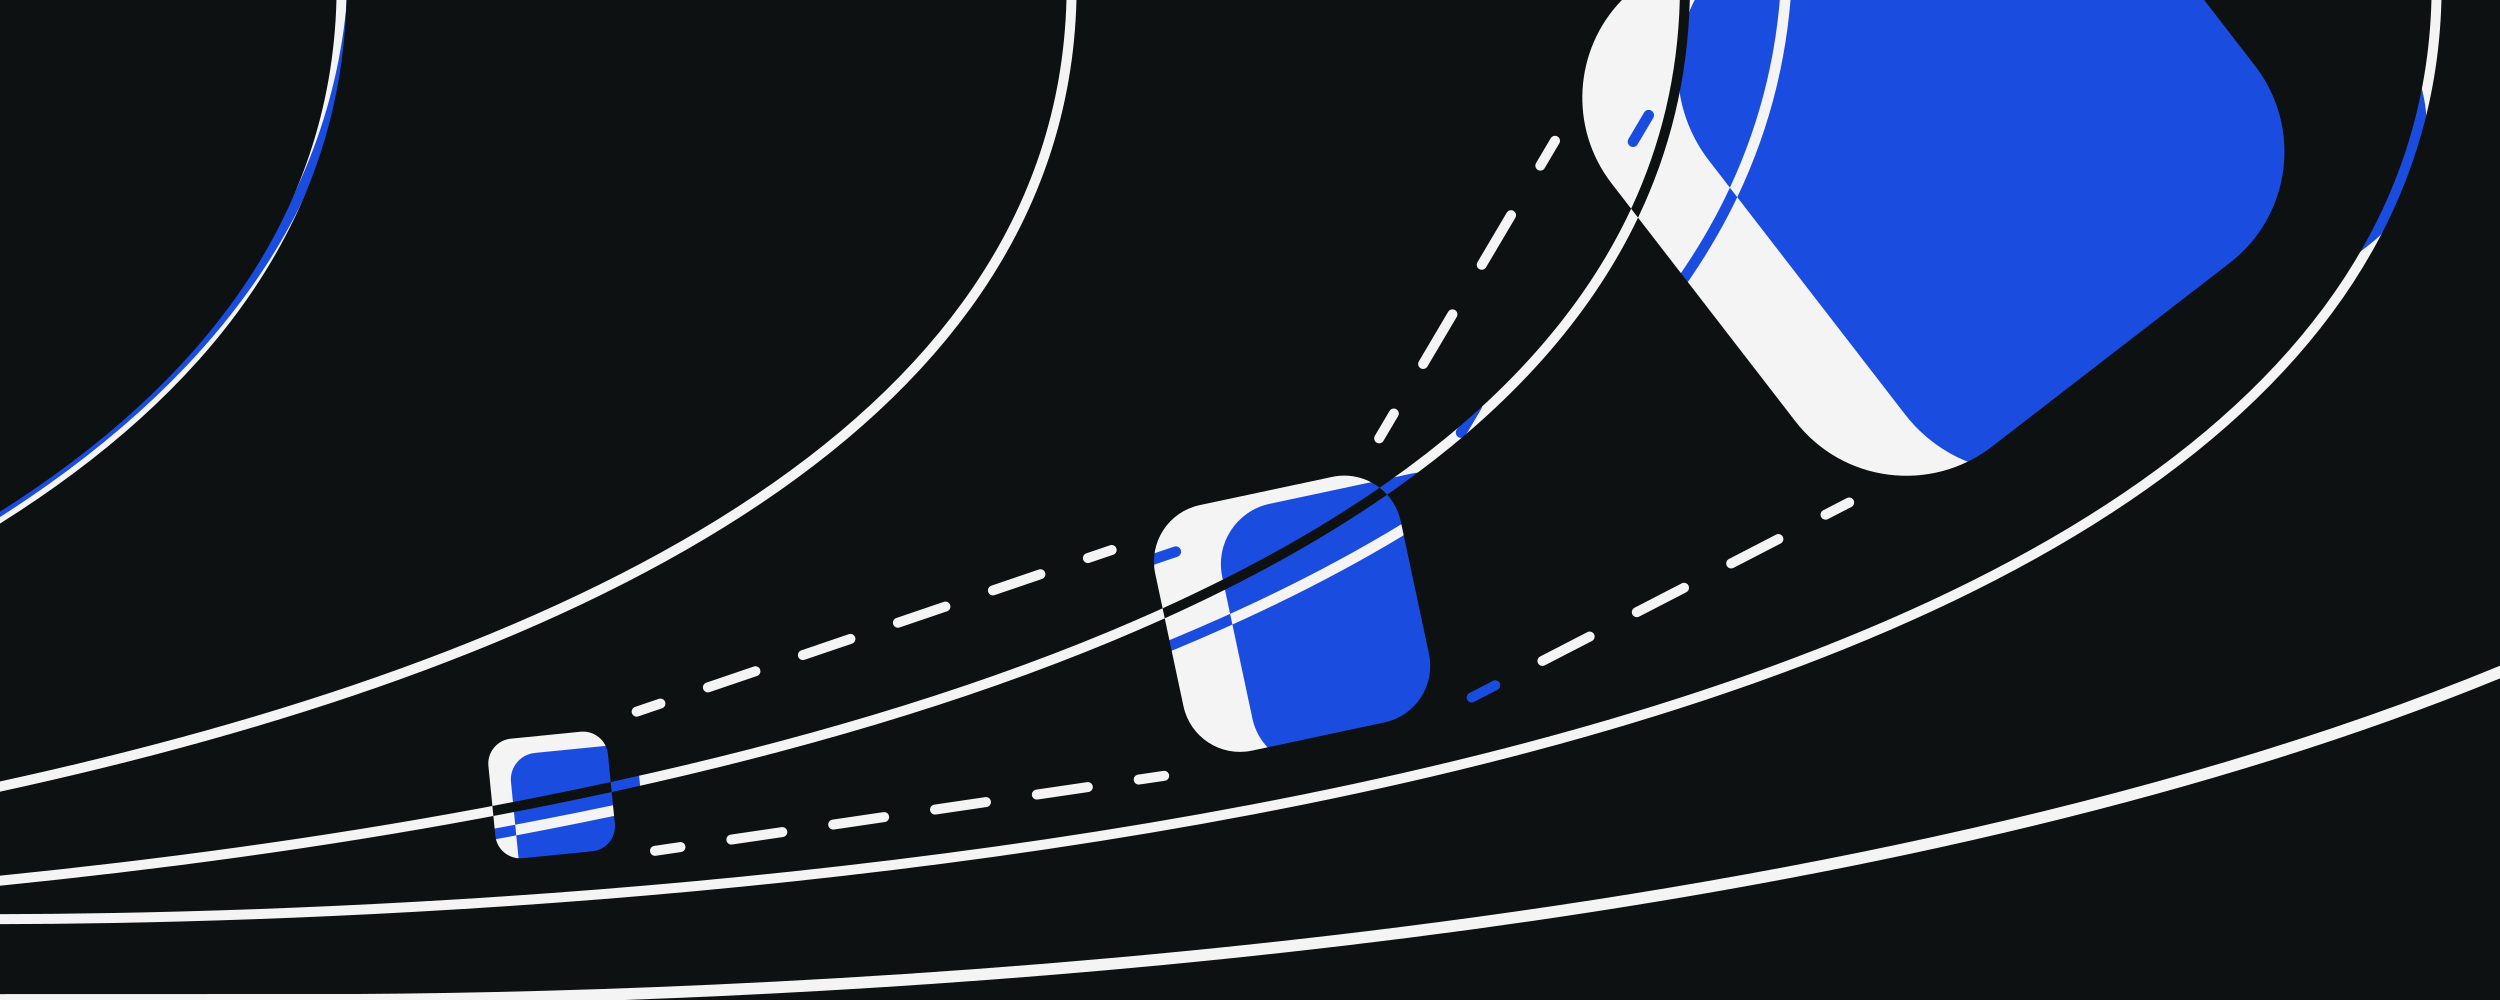 <svg width="1500" height="600" viewBox="0 0 1500 600" fill="none" xmlns="http://www.w3.org/2000/svg">
    <rect x="0" y="0" width="1500" height="600" fill="#808080" stroke="none"/>
    <g clip-path="url(#clip0)">
        <rect width="1500" height="600" fill="#1A4CE0" />
        <path fill-rule="evenodd" clip-rule="evenodd"
            d="M1032.01 -21H682.944H676.541H215.744H209.341H-6V306.512V314.081V479.131V485.681V539.431V545.863V564.061V570.461V615.229L-5.999 619C125.202 619 259.602 619 393.54 619H1594V413.181V405.064V-21H1556.54H1550.14H1404.67C1258 -20.997 1163.84 -21 1032.01 -21ZM1069.07 -21H1032.01C1001.36 10.52 997.759 60.594 1025.42 96.395L1037.94 112.6C1036.93 114.765 1035.9 116.919 1034.84 119.063C1002.87 184.089 950.036 239.735 882.427 287.344C880.617 288.618 878.796 289.888 876.964 291.151C868.663 284.723 857.692 281.856 846.619 284.215L761.798 302.285C741.832 306.539 729.095 326.172 733.349 346.138L738.074 368.319C736.09 369.218 734.099 370.113 732.102 371.004C722.945 375.09 713.661 379.092 704.258 383.011C609.058 422.692 501.896 453.786 391.148 478.121C389.051 478.582 386.953 479.04 384.853 479.496L383.082 461.674C382.207 452.871 374.361 446.444 365.558 447.318L320.941 451.752C312.138 452.627 305.711 460.473 306.586 469.276L309.126 494.836C307.022 495.233 304.917 495.628 302.812 496.02C198.829 515.408 93.662 529.391 -6 539.431V545.863C93.772 535.827 199.164 521.837 303.447 502.412C305.552 502.02 307.657 501.626 309.761 501.229L311.02 513.893C311.895 522.696 319.74 529.123 328.544 528.248L373.16 523.814C381.963 522.94 388.391 515.094 387.516 506.291L385.49 485.907C387.59 485.452 389.688 484.994 391.785 484.534C503.106 460.106 610.907 428.855 706.72 388.919C715.742 385.158 724.659 381.32 733.466 377.402C735.462 376.514 737.454 375.621 739.439 374.724L751.419 430.959C755.673 450.925 775.306 463.662 795.272 459.408L880.092 441.338C900.058 437.085 912.795 417.451 908.542 397.486L890.471 312.664C889.067 306.07 885.984 300.264 881.765 295.598C883.535 294.372 885.294 293.141 887.045 291.904C953.928 244.639 1006.7 189.356 1039.21 124.712C1040.27 122.587 1041.32 120.453 1042.34 118.307L1143.01 248.612C1173.32 287.849 1229.7 295.084 1268.94 264.773L1421.15 147.181C1460.39 116.869 1467.62 60.49 1437.31 21.254L1404.67 -21H1075.48H1069.07ZM1069.07 -21H1075.48C1074.18 29.642 1062.57 75.955 1042.34 118.307L1037.94 112.6C1056.94 71.812 1067.81 27.386 1069.07 -21ZM881.765 295.598C839.314 325.009 791.364 351.273 739.439 374.724L738.074 368.319C788.82 345.329 835.568 319.706 876.964 291.151C878.687 292.485 880.295 293.972 881.765 295.598ZM385.49 485.907C360.385 491.352 335.11 496.452 309.761 501.229L309.126 494.836C334.479 490.053 359.754 484.947 384.853 479.496L385.49 485.907ZM1550.14 -21H1556.54C1553.06 114.536 1475.72 219.138 1356.87 299.69C1235.3 382.091 1069.97 439.584 894.646 479.653C548.424 558.78 162.177 570.183 -6 570.461V564.061C162.031 563.783 547.704 552.379 893.22 473.414C1068.23 433.416 1232.67 376.142 1353.28 294.392C1471 214.6 1546.66 111.736 1550.14 -21ZM1594 405.064V413.181C1226.38 563.888 712.431 607.519 393.54 619H-5.999L-6 615.229C0.758 615.227 9.65 615.225 20.009 615.222L49.504 615.216C120.122 615.2 219.725 615.178 224.326 615.149C495.234 613.434 1152.19 587.235 1594 405.064ZM-6 485.681V479.131C171.974 440.358 340.82 384.265 466.088 303.383C591.557 222.37 672.93 116.77 676.541 -21H682.944C679.324 119.687 596.135 227.033 469.559 308.76C343.035 390.453 172.785 446.83 -6 485.681ZM-6 314.081V306.512C122.241 225.098 205.683 118.545 209.341 -21H215.744C212.046 122.768 125.26 231.706 -6 314.081ZM991.955 70.761C992.854 69.24 992.349 67.277 990.828 66.378C989.307 65.479 987.344 65.983 986.445 67.505L977.067 83.371C976.168 84.893 976.672 86.855 978.194 87.754C979.715 88.654 981.678 88.149 982.577 86.628L991.955 70.761ZM963.821 118.361C964.721 116.84 964.216 114.877 962.695 113.978C961.173 113.079 959.211 113.583 958.312 115.105L939.556 146.838C938.657 148.36 939.161 150.322 940.683 151.221C942.204 152.12 944.167 151.616 945.066 150.095L963.821 118.361ZM926.31 181.828C927.209 180.306 926.705 178.344 925.184 177.445C923.662 176.546 921.7 177.05 920.801 178.571L902.045 210.305C901.146 211.826 901.65 213.789 903.172 214.688C904.693 215.587 906.655 215.083 907.555 213.561L926.31 181.828ZM888.799 245.295C889.698 243.773 889.194 241.811 887.672 240.912C886.151 240.012 884.189 240.517 883.29 242.038L873.912 257.905C873.013 259.426 873.517 261.389 875.038 262.288C876.56 263.187 878.522 262.683 879.421 261.161L888.799 245.295ZM1178.94 303.443C1180.51 302.632 1181.12 300.701 1180.31 299.131C1179.5 297.561 1177.57 296.945 1176 297.757L1160.9 305.557C1159.33 306.368 1158.71 308.298 1159.52 309.868C1160.33 311.438 1162.27 312.054 1163.84 311.243L1178.94 303.443ZM1133.64 326.843C1135.21 326.032 1135.82 324.101 1135.01 322.531C1134.2 320.961 1132.27 320.345 1130.7 321.157L1100.5 336.757C1098.93 337.568 1098.31 339.498 1099.12 341.068C1099.93 342.638 1101.87 343.254 1103.44 342.443L1133.64 326.843ZM706.498 334.029C708.171 333.46 709.065 331.642 708.496 329.969C707.926 328.296 706.109 327.401 704.436 327.97L689.236 333.144C687.562 333.713 686.668 335.531 687.237 337.204C687.807 338.877 689.625 339.772 691.298 339.202L706.498 334.029ZM660.898 349.549C662.571 348.98 663.465 347.162 662.896 345.489C662.326 343.816 660.509 342.921 658.836 343.49L628.436 353.837C626.762 354.406 625.868 356.224 626.437 357.897C627.007 359.57 628.825 360.465 630.498 359.896L660.898 349.549ZM1073.24 358.043C1074.81 357.232 1075.42 355.301 1074.61 353.731C1073.8 352.161 1071.87 351.545 1070.3 352.357L1040.1 367.957C1038.53 368.768 1037.91 370.698 1038.72 372.268C1039.53 373.838 1041.46 374.454 1043.04 373.643L1073.24 358.043ZM600.098 370.242C601.771 369.673 602.665 367.855 602.096 366.182C601.526 364.509 599.709 363.614 598.036 364.184L567.636 374.53C565.962 375.1 565.068 376.918 565.637 378.591C566.207 380.264 568.025 381.158 569.698 380.589L600.098 370.242ZM1012.84 389.243C1014.41 388.432 1015.02 386.501 1014.21 384.931C1013.4 383.361 1011.47 382.746 1009.9 383.557L979.698 399.157C978.128 399.968 977.512 401.898 978.323 403.468C979.134 405.039 981.065 405.654 982.635 404.843L1012.84 389.243ZM539.298 390.936C540.971 390.366 541.865 388.548 541.296 386.875C540.726 385.202 538.909 384.308 537.236 384.877L506.836 395.224C505.163 395.793 504.268 397.611 504.837 399.284C505.407 400.957 507.225 401.852 508.898 401.282L539.298 390.936ZM478.498 411.629C480.171 411.06 481.065 409.242 480.496 407.569C479.927 405.896 478.109 405.001 476.436 405.57L446.036 415.917C444.363 416.486 443.468 418.304 444.037 419.977C444.607 421.651 446.425 422.545 448.098 421.976L478.498 411.629ZM952.435 420.443C954.005 419.632 954.621 417.701 953.81 416.131C952.998 414.561 951.068 413.945 949.498 414.757L934.398 422.557C932.828 423.368 932.212 425.298 933.023 426.868C933.835 428.439 935.765 429.054 937.335 428.243L952.435 420.443ZM417.698 432.322C419.371 431.753 420.265 429.935 419.696 428.262C419.127 426.589 417.309 425.694 415.636 426.264L400.436 431.437C398.763 432.006 397.868 433.824 398.437 435.497C399.007 437.17 400.825 438.065 402.498 437.496L417.698 432.322ZM739.533 478.699C741.281 478.441 742.49 476.815 742.232 475.067C741.975 473.318 740.349 472.11 738.6 472.367L722.307 474.767C720.558 475.025 719.35 476.651 719.607 478.399C719.865 480.148 721.491 481.356 723.24 481.099L739.533 478.699ZM690.653 485.899C692.401 485.641 693.61 484.015 693.352 482.267C693.095 480.518 691.469 479.31 689.72 479.567L657.134 484.367C655.385 484.625 654.176 486.251 654.434 487.999C654.692 489.748 656.318 490.956 658.066 490.699L690.653 485.899ZM625.48 495.499C627.228 495.241 628.437 493.615 628.179 491.867C627.922 490.118 626.295 488.91 624.547 489.167L591.96 493.967C590.212 494.225 589.003 495.851 589.261 497.599C589.518 499.348 591.144 500.556 592.893 500.299L625.48 495.499ZM560.306 505.099C562.055 504.841 563.263 503.215 563.006 501.467C562.748 499.718 561.122 498.51 559.374 498.767L526.787 503.567C525.039 503.825 523.83 505.451 524.088 507.199C524.345 508.948 525.971 510.156 527.72 509.899L560.306 505.099ZM495.133 514.699C496.881 514.441 498.09 512.815 497.832 511.067C497.575 509.318 495.949 508.11 494.2 508.367L461.614 513.167C459.865 513.425 458.657 515.051 458.914 516.799C459.172 518.548 460.798 519.756 462.546 519.499L495.133 514.699ZM429.96 524.299C431.708 524.041 432.917 522.415 432.659 520.667C432.402 518.918 430.775 517.71 429.027 517.967L412.734 520.367C410.985 520.625 409.777 522.251 410.034 523.999C410.292 525.748 411.918 526.956 413.666 526.699L429.96 524.299Z"
            fill="#F4F4F4" />
        <path fill-rule="evenodd" clip-rule="evenodd"
            d="M973.136 -0.004H645.885H639.882H207.885H201.882H0V307.039V314.134V468.869V475.009V525.4V531.43V548.491V554.491V596.461L0 599.996C123.002 599.996 249.002 599.996 374.569 599.996H1500V407.041V399.431V-0.004H1464.88H1458.88H1322.5C1185 -0.001 1096.72 -0.004 973.136 -0.004ZM1007.88 -0.004H973.136C944.402 29.546 941.024 76.491 966.953 110.054L978.689 125.246C977.744 127.275 976.777 129.295 975.789 131.305C945.82 192.267 896.284 244.436 832.901 289.068C831.203 290.263 829.496 291.453 827.779 292.638C819.996 286.612 809.711 283.924 799.33 286.135L719.811 303.076C701.093 307.064 689.152 325.47 693.139 344.188L697.57 364.982C695.709 365.825 693.843 366.664 691.971 367.499C683.386 371.33 674.683 375.082 665.867 378.757C576.617 415.957 476.153 445.108 372.326 467.922C370.36 468.354 368.393 468.784 366.425 469.211L364.764 452.503C363.944 444.25 356.589 438.224 348.336 439.045L306.507 443.202C298.254 444.022 292.229 451.377 293.049 459.63L295.43 483.592C293.458 483.965 291.485 484.335 289.511 484.703C192.027 502.878 93.433 515.987 0 525.4V531.43C93.536 522.021 192.341 508.905 290.107 490.695C292.08 490.327 294.053 489.958 296.026 489.586L297.206 501.458C298.026 509.711 305.382 515.737 313.635 514.916L355.463 510.76C363.716 509.939 369.741 502.584 368.921 494.331L367.022 475.221C368.99 474.794 370.958 474.365 372.924 473.934C477.286 451.033 578.35 421.735 668.175 384.295C676.633 380.769 684.993 377.171 693.249 373.498C695.121 372.665 696.988 371.828 698.849 370.988L710.08 423.708C714.068 442.425 732.474 454.367 751.192 450.379L830.712 433.438C849.43 429.45 861.371 411.044 857.383 392.326L840.442 312.807C839.125 306.624 836.235 301.181 832.28 296.807C833.939 295.657 835.589 294.503 837.229 293.343C899.932 249.033 949.406 197.205 979.88 136.601C980.881 134.609 981.863 132.608 982.823 130.597L1077.2 252.758C1105.61 289.542 1158.47 296.325 1195.25 267.908L1337.96 157.665C1374.74 129.249 1381.52 76.393 1353.11 39.609L1322.5 -0.004H1013.88H1007.88ZM1007.88 -0.004H1013.88C1012.66 47.473 1001.78 90.892 982.823 130.597L978.689 125.246C996.504 87.007 1006.69 45.358 1007.88 -0.004ZM832.28 296.807C792.482 324.379 747.529 349.002 698.849 370.988L697.57 364.982C745.144 343.43 788.97 319.408 827.779 292.638C829.394 293.888 830.902 295.282 832.28 296.807ZM367.022 475.221C343.486 480.326 319.791 485.107 296.026 489.586L295.43 483.592C319.199 479.109 342.894 474.322 366.425 469.211L367.022 475.221ZM1458.88 -0.004H1464.88C1461.62 127.061 1389.11 225.125 1277.69 300.643C1163.72 377.893 1008.72 431.793 844.356 469.358C519.773 543.54 157.666 554.23 0 554.491V548.491C157.529 548.23 519.098 537.539 843.019 463.509C1007.09 426.011 1161.25 372.317 1274.32 295.676C1384.69 220.871 1455.62 124.437 1458.88 -0.004ZM1500 399.431V407.041C1155.35 548.329 673.529 589.233 374.569 599.996H0L0 596.461C6.336 596.459 14.672 596.457 24.383 596.455L52.035 596.448C118.24 596.434 211.617 596.413 215.93 596.386C469.907 594.778 1085.8 570.216 1500 399.431ZM0 475.009V468.869C166.85 432.52 325.144 379.932 442.582 304.105C560.209 228.156 636.497 129.155 639.882 -0.004H645.885C642.492 131.891 564.501 232.527 445.837 309.146C327.221 385.734 167.611 438.587 0 475.009ZM0 314.134V307.039C120.226 230.713 198.453 130.82 201.882 -0.004H207.885C204.418 134.778 123.056 236.908 0 314.134ZM935.583 86.022C936.426 84.596 935.953 82.756 934.526 81.913C933.1 81.07 931.26 81.543 930.417 82.969L921.626 97.844C920.783 99.271 921.255 101.11 922.682 101.953C924.108 102.796 925.948 102.324 926.791 100.897L935.583 86.022ZM909.208 130.647C910.051 129.221 909.578 127.381 908.151 126.538C906.725 125.695 904.885 126.168 904.042 127.594L886.459 157.344C885.616 158.771 886.089 160.61 887.515 161.453C888.942 162.296 890.781 161.824 891.624 160.397L909.208 130.647ZM874.041 190.147C874.884 188.721 874.411 186.881 872.985 186.038C871.558 185.195 869.719 185.668 868.876 187.094L851.292 216.844C850.449 218.271 850.922 220.11 852.349 220.953C853.775 221.796 855.615 221.324 856.458 219.897L874.041 190.147ZM838.874 249.647C839.717 248.221 839.244 246.381 837.818 245.538C836.392 244.695 834.552 245.168 833.709 246.594L824.917 261.469C824.074 262.896 824.547 264.735 825.974 265.578C827.4 266.421 829.24 265.949 830.083 264.522L838.874 249.647ZM1110.88 304.161C1112.35 303.401 1112.93 301.591 1112.17 300.119C1111.41 298.647 1109.6 298.07 1108.12 298.83L1093.97 306.143C1092.49 306.903 1091.92 308.713 1092.68 310.185C1093.44 311.657 1095.25 312.234 1096.72 311.474L1110.88 304.161ZM1068.41 326.099C1069.88 325.338 1070.46 323.528 1069.7 322.056C1068.94 320.584 1067.13 320.007 1065.65 320.768L1037.34 335.393C1035.87 336.153 1035.29 337.963 1036.05 339.435C1036.81 340.907 1038.62 341.484 1040.1 340.724L1068.41 326.099ZM667.967 332.836C669.535 332.302 670.374 330.598 669.84 329.029C669.306 327.461 667.602 326.622 666.033 327.156L651.783 332.006C650.215 332.54 649.376 334.244 649.91 335.812C650.444 337.381 652.148 338.22 653.717 337.686L667.967 332.836ZM625.217 347.386C626.785 346.852 627.624 345.148 627.09 343.579C626.556 342.011 624.852 341.172 623.283 341.706L594.783 351.406C593.215 351.94 592.376 353.644 592.91 355.212C593.444 356.781 595.148 357.62 596.717 357.086L625.217 347.386ZM1011.78 355.349C1013.26 354.588 1013.83 352.778 1013.07 351.306C1012.31 349.834 1010.5 349.257 1009.03 350.018L980.717 364.643C979.245 365.403 978.668 367.213 979.428 368.685C980.189 370.157 981.998 370.734 983.47 369.974L1011.78 355.349ZM568.217 366.786C569.785 366.252 570.624 364.548 570.09 362.979C569.556 361.411 567.852 360.572 566.283 361.106L537.783 370.806C536.215 371.34 535.376 373.044 535.91 374.612C536.444 376.181 538.148 377.02 539.716 376.486L568.217 366.786ZM955.158 384.599C956.63 383.838 957.207 382.029 956.447 380.556C955.686 379.084 953.876 378.508 952.404 379.268L924.092 393.893C922.62 394.653 922.043 396.463 922.803 397.935C923.564 399.407 925.373 399.984 926.845 399.224L955.158 384.599ZM511.217 386.186C512.785 385.652 513.624 383.948 513.09 382.379C512.556 380.811 510.852 379.972 509.283 380.506L480.783 390.206C479.215 390.74 478.376 392.444 478.91 394.012C479.444 395.581 481.148 396.42 482.717 395.886L511.217 386.186ZM454.217 405.586C455.785 405.052 456.624 403.348 456.09 401.779C455.556 400.211 453.852 399.372 452.283 399.906L423.783 409.606C422.215 410.14 421.376 411.844 421.91 413.412C422.444 414.981 424.148 415.82 425.717 415.286L454.217 405.586ZM898.533 413.849C900.005 413.088 900.582 411.279 899.822 409.806C899.061 408.334 897.251 407.757 895.779 408.518L881.623 415.83C880.151 416.591 879.574 418.401 880.335 419.873C881.095 421.345 882.905 421.922 884.377 421.161L898.533 413.849ZM397.217 424.986C398.785 424.452 399.624 422.748 399.09 421.179C398.556 419.611 396.852 418.772 395.283 419.306L381.033 424.156C379.465 424.69 378.626 426.394 379.16 427.962C379.694 429.531 381.398 430.37 382.967 429.836L397.217 424.986ZM698.937 468.464C700.576 468.222 701.709 466.698 701.468 465.059C701.226 463.419 699.702 462.286 698.063 462.528L682.788 464.778C681.149 465.019 680.016 466.544 680.257 468.183C680.498 469.822 682.023 470.955 683.662 470.714L698.937 468.464ZM653.112 475.214C654.751 474.972 655.884 473.448 655.643 471.809C655.401 470.169 653.877 469.036 652.238 469.278L621.688 473.778C620.049 474.019 618.915 475.544 619.157 477.183C619.398 478.822 620.923 479.955 622.562 479.714L653.112 475.214ZM592.012 484.214C593.651 483.972 594.784 482.448 594.543 480.809C594.301 479.169 592.777 478.036 591.138 478.278L560.588 482.778C558.949 483.019 557.815 484.544 558.057 486.183C558.298 487.822 559.823 488.955 561.462 488.714L592.012 484.214ZM530.912 493.214C532.551 492.972 533.684 491.448 533.443 489.809C533.201 488.169 531.677 487.036 530.038 487.278L499.488 491.778C497.849 492.019 496.716 493.544 496.957 495.183C497.199 496.822 498.723 497.955 500.362 497.714L530.912 493.214ZM469.812 502.214C471.451 501.972 472.584 500.448 472.343 498.809C472.102 497.169 470.577 496.036 468.938 496.278L438.388 500.778C436.749 501.019 435.616 502.544 435.857 504.183C436.098 505.822 437.623 506.955 439.262 506.714L469.812 502.214ZM408.712 511.214C410.351 510.972 411.484 509.448 411.243 507.809C411.002 506.169 409.477 505.036 407.838 505.278L392.563 507.528C390.924 507.769 389.791 509.294 390.032 510.933C390.273 512.572 391.798 513.705 393.437 513.464L408.712 511.214Z"
            fill="#0D1111" />
    </g>
    <defs>
        <clipPath id="clip0">
            <rect width="1500" height="600" fill="white" />
        </clipPath>
    </defs>
</svg>